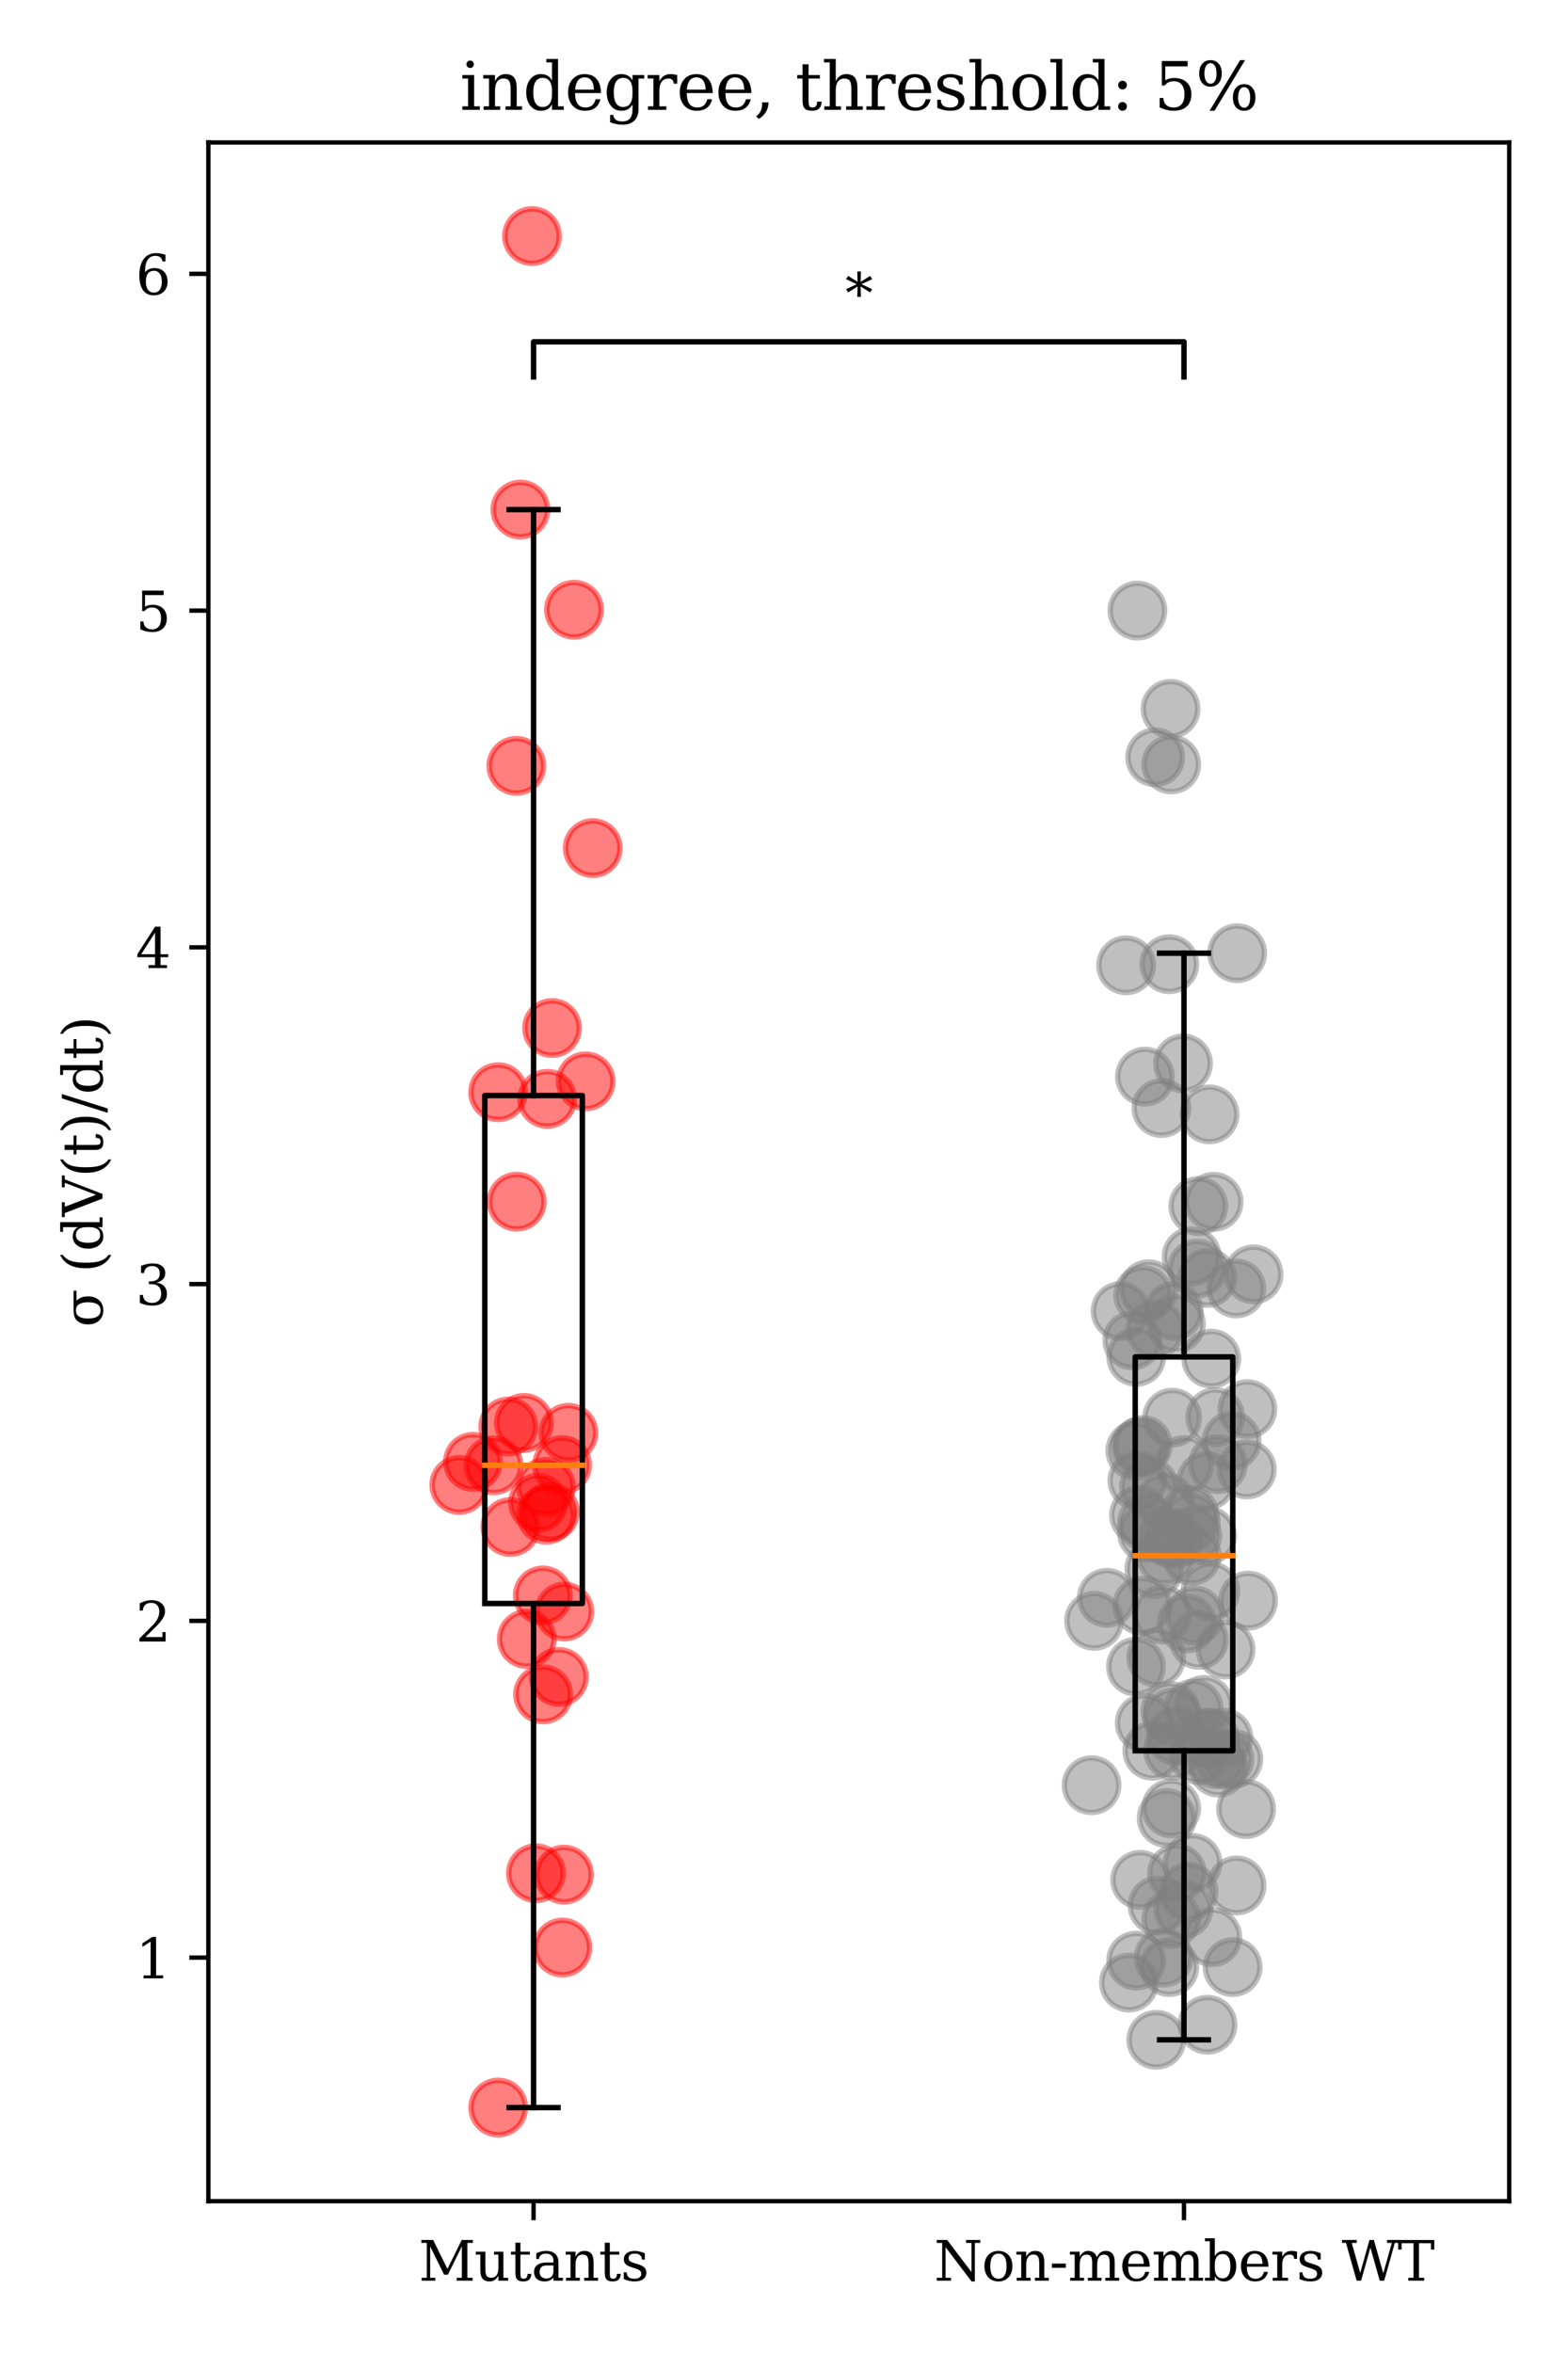 <?xml version="1.0" encoding="utf-8" standalone="no"?>
<!DOCTYPE svg PUBLIC "-//W3C//DTD SVG 1.1//EN"
  "http://www.w3.org/Graphics/SVG/1.1/DTD/svg11.dtd">
<svg xmlns:xlink="http://www.w3.org/1999/xlink" width="288pt" height="432pt" viewBox="0 0 288 432" xmlns="http://www.w3.org/2000/svg" version="1.1">
 <defs>
  <style type="text/css">*{stroke-linejoin: round; stroke-linecap: butt}</style>
 </defs>
 <g id="figure_1">
  <g id="patch_1">
   <path d="M 0 432 
L 288 432 
L 288 0 
L 0 0 
z
" style="fill: #ffffff"/>
  </g>
  <g id="axes_1">
   <g id="patch_2">
    <path d="M 38.27 404.12 
L 277.2 404.12 
L 277.2 26.16 
L 38.27 26.16 
z
" style="fill: #ffffff"/>
   </g>
   <g id="PathCollection_1">
    <defs>
     <path id="ma0c516df8f" d="M 0 5 
C 1.326 5 2.598 4.473 3.536 3.536 
C 4.473 2.598 5 1.326 5 0 
C 5 -1.326 4.473 -2.598 3.536 -3.536 
C 2.598 -4.473 1.326 -5 0 -5 
C -1.326 -5 -2.598 -4.473 -3.536 -3.536 
C -4.473 -2.598 -5 -1.326 -5 0 
C -5 1.326 -4.473 2.598 -3.536 3.536 
C -2.598 4.473 -1.326 5 0 5 
z
" style="stroke: #ff0000; stroke-opacity: 0.5"/>
    </defs>
    <g clip-path="url(#p5cea67bede)">
     <use xlink:href="#ma0c516df8f" x="100.324" y="278.082" style="fill: #ff0000; fill-opacity: 0.5; stroke: #ff0000; stroke-opacity: 0.5"/>
     <use xlink:href="#ma0c516df8f" x="86.87" y="268.396" style="fill: #ff0000; fill-opacity: 0.5; stroke: #ff0000; stroke-opacity: 0.5"/>
     <use xlink:href="#ma0c516df8f" x="100.515" y="201.751" style="fill: #ff0000; fill-opacity: 0.5; stroke: #ff0000; stroke-opacity: 0.5"/>
     <use xlink:href="#ma0c516df8f" x="98.832" y="275.902" style="fill: #ff0000; fill-opacity: 0.5; stroke: #ff0000; stroke-opacity: 0.5"/>
     <use xlink:href="#ma0c516df8f" x="107.576" y="198.537" style="fill: #ff0000; fill-opacity: 0.5; stroke: #ff0000; stroke-opacity: 0.5"/>
     <use xlink:href="#ma0c516df8f" x="100.264" y="272.981" style="fill: #ff0000; fill-opacity: 0.5; stroke: #ff0000; stroke-opacity: 0.5"/>
     <use xlink:href="#ma0c516df8f" x="105.431" y="111.945" style="fill: #ff0000; fill-opacity: 0.5; stroke: #ff0000; stroke-opacity: 0.5"/>
     <use xlink:href="#ma0c516df8f" x="84.36" y="272.623" style="fill: #ff0000; fill-opacity: 0.5; stroke: #ff0000; stroke-opacity: 0.5"/>
     <use xlink:href="#ma0c516df8f" x="94.845" y="140.605" style="fill: #ff0000; fill-opacity: 0.5; stroke: #ff0000; stroke-opacity: 0.5"/>
     <use xlink:href="#ma0c516df8f" x="103.246" y="268.985" style="fill: #ff0000; fill-opacity: 0.5; stroke: #ff0000; stroke-opacity: 0.5"/>
     <use xlink:href="#ma0c516df8f" x="101.396" y="188.74" style="fill: #ff0000; fill-opacity: 0.5; stroke: #ff0000; stroke-opacity: 0.5"/>
     <use xlink:href="#ma0c516df8f" x="93.761" y="280.354" style="fill: #ff0000; fill-opacity: 0.5; stroke: #ff0000; stroke-opacity: 0.5"/>
     <use xlink:href="#ma0c516df8f" x="104.409" y="263.058" style="fill: #ff0000; fill-opacity: 0.5; stroke: #ff0000; stroke-opacity: 0.5"/>
     <use xlink:href="#ma0c516df8f" x="98.435" y="343.913" style="fill: #ff0000; fill-opacity: 0.5; stroke: #ff0000; stroke-opacity: 0.5"/>
     <use xlink:href="#ma0c516df8f" x="90.65" y="269.029" style="fill: #ff0000; fill-opacity: 0.5; stroke: #ff0000; stroke-opacity: 0.5"/>
     <use xlink:href="#ma0c516df8f" x="91.511" y="386.94" style="fill: #ff0000; fill-opacity: 0.5; stroke: #ff0000; stroke-opacity: 0.5"/>
     <use xlink:href="#ma0c516df8f" x="96.755" y="300.906" style="fill: #ff0000; fill-opacity: 0.5; stroke: #ff0000; stroke-opacity: 0.5"/>
     <use xlink:href="#ma0c516df8f" x="99.7" y="292.915" style="fill: #ff0000; fill-opacity: 0.5; stroke: #ff0000; stroke-opacity: 0.5"/>
     <use xlink:href="#ma0c516df8f" x="103.295" y="357.563" style="fill: #ff0000; fill-opacity: 0.5; stroke: #ff0000; stroke-opacity: 0.5"/>
     <use xlink:href="#ma0c516df8f" x="108.878" y="155.709" style="fill: #ff0000; fill-opacity: 0.5; stroke: #ff0000; stroke-opacity: 0.5"/>
     <use xlink:href="#ma0c516df8f" x="103.646" y="295.877" style="fill: #ff0000; fill-opacity: 0.5; stroke: #ff0000; stroke-opacity: 0.5"/>
     <use xlink:href="#ma0c516df8f" x="103.584" y="344.173" style="fill: #ff0000; fill-opacity: 0.5; stroke: #ff0000; stroke-opacity: 0.5"/>
     <use xlink:href="#ma0c516df8f" x="91.49" y="200.526" style="fill: #ff0000; fill-opacity: 0.5; stroke: #ff0000; stroke-opacity: 0.5"/>
     <use xlink:href="#ma0c516df8f" x="101.003" y="277.598" style="fill: #ff0000; fill-opacity: 0.5; stroke: #ff0000; stroke-opacity: 0.5"/>
     <use xlink:href="#ma0c516df8f" x="102.651" y="307.887" style="fill: #ff0000; fill-opacity: 0.5; stroke: #ff0000; stroke-opacity: 0.5"/>
     <use xlink:href="#ma0c516df8f" x="97.719" y="43.34" style="fill: #ff0000; fill-opacity: 0.5; stroke: #ff0000; stroke-opacity: 0.5"/>
     <use xlink:href="#ma0c516df8f" x="99.761" y="311.083" style="fill: #ff0000; fill-opacity: 0.5; stroke: #ff0000; stroke-opacity: 0.5"/>
     <use xlink:href="#ma0c516df8f" x="94.918" y="220.63" style="fill: #ff0000; fill-opacity: 0.5; stroke: #ff0000; stroke-opacity: 0.5"/>
     <use xlink:href="#ma0c516df8f" x="95.589" y="93.557" style="fill: #ff0000; fill-opacity: 0.5; stroke: #ff0000; stroke-opacity: 0.5"/>
     <use xlink:href="#ma0c516df8f" x="96.233" y="261.238" style="fill: #ff0000; fill-opacity: 0.5; stroke: #ff0000; stroke-opacity: 0.5"/>
     <use xlink:href="#ma0c516df8f" x="93.362" y="261.907" style="fill: #ff0000; fill-opacity: 0.5; stroke: #ff0000; stroke-opacity: 0.5"/>
    </g>
   </g>
   <g id="PathCollection_2">
    <defs>
     <path id="mf55a7d3340" d="M 0 5 
C 1.326 5 2.598 4.473 3.536 3.536 
C 4.473 2.598 5 1.326 5 0 
C 5 -1.326 4.473 -2.598 3.536 -3.536 
C 2.598 -4.473 1.326 -5 0 -5 
C -1.326 -5 -2.598 -4.473 -3.536 -3.536 
C -4.473 -2.598 -5 -1.326 -5 0 
C -5 1.326 -4.473 2.598 -3.536 3.536 
C -2.598 4.473 -1.326 5 0 5 
z
" style="stroke: #808080; stroke-opacity: 0.5"/>
    </defs>
    <g clip-path="url(#p5cea67bede)">
     <use xlink:href="#mf55a7d3340" x="218.871" y="230.673" style="fill: #808080; fill-opacity: 0.5; stroke: #808080; stroke-opacity: 0.5"/>
     <use xlink:href="#mf55a7d3340" x="215.627" y="282.604" style="fill: #808080; fill-opacity: 0.5; stroke: #808080; stroke-opacity: 0.5"/>
     <use xlink:href="#mf55a7d3340" x="221.764" y="234.615" style="fill: #808080; fill-opacity: 0.5; stroke: #808080; stroke-opacity: 0.5"/>
     <use xlink:href="#mf55a7d3340" x="221.148" y="313.011" style="fill: #808080; fill-opacity: 0.5; stroke: #808080; stroke-opacity: 0.5"/>
     <use xlink:href="#mf55a7d3340" x="215.394" y="315.299" style="fill: #808080; fill-opacity: 0.5; stroke: #808080; stroke-opacity: 0.5"/>
     <use xlink:href="#mf55a7d3340" x="217.289" y="195.242" style="fill: #808080; fill-opacity: 0.5; stroke: #808080; stroke-opacity: 0.5"/>
     <use xlink:href="#mf55a7d3340" x="213.328" y="203.432" style="fill: #808080; fill-opacity: 0.5; stroke: #808080; stroke-opacity: 0.5"/>
     <use xlink:href="#mf55a7d3340" x="229.003" y="269.792" style="fill: #808080; fill-opacity: 0.5; stroke: #808080; stroke-opacity: 0.5"/>
     <use xlink:href="#mf55a7d3340" x="214.767" y="361.151" style="fill: #808080; fill-opacity: 0.5; stroke: #808080; stroke-opacity: 0.5"/>
     <use xlink:href="#mf55a7d3340" x="210.653" y="281.425" style="fill: #808080; fill-opacity: 0.5; stroke: #808080; stroke-opacity: 0.5"/>
     <use xlink:href="#mf55a7d3340" x="223.317" y="322.979" style="fill: #808080; fill-opacity: 0.5; stroke: #808080; stroke-opacity: 0.5"/>
     <use xlink:href="#mf55a7d3340" x="214.997" y="314.149" style="fill: #808080; fill-opacity: 0.5; stroke: #808080; stroke-opacity: 0.5"/>
     <use xlink:href="#mf55a7d3340" x="209.208" y="278.149" style="fill: #808080; fill-opacity: 0.5; stroke: #808080; stroke-opacity: 0.5"/>
     <use xlink:href="#mf55a7d3340" x="214.772" y="177.02" style="fill: #808080; fill-opacity: 0.5; stroke: #808080; stroke-opacity: 0.5"/>
     <use xlink:href="#mf55a7d3340" x="226.224" y="264.544" style="fill: #808080; fill-opacity: 0.5; stroke: #808080; stroke-opacity: 0.5"/>
     <use xlink:href="#mf55a7d3340" x="222.484" y="249.455" style="fill: #808080; fill-opacity: 0.5; stroke: #808080; stroke-opacity: 0.5"/>
     <use xlink:href="#mf55a7d3340" x="212.027" y="288.042" style="fill: #808080; fill-opacity: 0.5; stroke: #808080; stroke-opacity: 0.5"/>
     <use xlink:href="#mf55a7d3340" x="223.782" y="324.521" style="fill: #808080; fill-opacity: 0.5; stroke: #808080; stroke-opacity: 0.5"/>
     <use xlink:href="#mf55a7d3340" x="228.876" y="332.134" style="fill: #808080; fill-opacity: 0.5; stroke: #808080; stroke-opacity: 0.5"/>
     <use xlink:href="#mf55a7d3340" x="226.539" y="322.937" style="fill: #808080; fill-opacity: 0.5; stroke: #808080; stroke-opacity: 0.5"/>
     <use xlink:href="#mf55a7d3340" x="206.839" y="177.221" style="fill: #808080; fill-opacity: 0.5; stroke: #808080; stroke-opacity: 0.5"/>
     <use xlink:href="#mf55a7d3340" x="212.37" y="304.304" style="fill: #808080; fill-opacity: 0.5; stroke: #808080; stroke-opacity: 0.5"/>
     <use xlink:href="#mf55a7d3340" x="215.155" y="352.321" style="fill: #808080; fill-opacity: 0.5; stroke: #808080; stroke-opacity: 0.5"/>
     <use xlink:href="#mf55a7d3340" x="209.934" y="265.301" style="fill: #808080; fill-opacity: 0.5; stroke: #808080; stroke-opacity: 0.5"/>
     <use xlink:href="#mf55a7d3340" x="218.7" y="279.487" style="fill: #808080; fill-opacity: 0.5; stroke: #808080; stroke-opacity: 0.5"/>
     <use xlink:href="#mf55a7d3340" x="215.984" y="243.033" style="fill: #808080; fill-opacity: 0.5; stroke: #808080; stroke-opacity: 0.5"/>
     <use xlink:href="#mf55a7d3340" x="230.249" y="233.969" style="fill: #808080; fill-opacity: 0.5; stroke: #808080; stroke-opacity: 0.5"/>
     <use xlink:href="#mf55a7d3340" x="225.099" y="302.847" style="fill: #808080; fill-opacity: 0.5; stroke: #808080; stroke-opacity: 0.5"/>
     <use xlink:href="#mf55a7d3340" x="209.414" y="265.642" style="fill: #808080; fill-opacity: 0.5; stroke: #808080; stroke-opacity: 0.5"/>
     <use xlink:href="#mf55a7d3340" x="222.176" y="319.067" style="fill: #808080; fill-opacity: 0.5; stroke: #808080; stroke-opacity: 0.5"/>
     <use xlink:href="#mf55a7d3340" x="214.148" y="285.631" style="fill: #808080; fill-opacity: 0.5; stroke: #808080; stroke-opacity: 0.5"/>
     <use xlink:href="#mf55a7d3340" x="219.876" y="232.915" style="fill: #808080; fill-opacity: 0.5; stroke: #808080; stroke-opacity: 0.5"/>
     <use xlink:href="#mf55a7d3340" x="208.913" y="112.103" style="fill: #808080; fill-opacity: 0.5; stroke: #808080; stroke-opacity: 0.5"/>
     <use xlink:href="#mf55a7d3340" x="211.058" y="272.981" style="fill: #808080; fill-opacity: 0.5; stroke: #808080; stroke-opacity: 0.5"/>
     <use xlink:href="#mf55a7d3340" x="212.176" y="139.038" style="fill: #808080; fill-opacity: 0.5; stroke: #808080; stroke-opacity: 0.5"/>
     <use xlink:href="#mf55a7d3340" x="215.587" y="240.71" style="fill: #808080; fill-opacity: 0.5; stroke: #808080; stroke-opacity: 0.5"/>
     <use xlink:href="#mf55a7d3340" x="218.981" y="281.928" style="fill: #808080; fill-opacity: 0.5; stroke: #808080; stroke-opacity: 0.5"/>
     <use xlink:href="#mf55a7d3340" x="218.882" y="285.631" style="fill: #808080; fill-opacity: 0.5; stroke: #808080; stroke-opacity: 0.5"/>
     <use xlink:href="#mf55a7d3340" x="217.357" y="350.534" style="fill: #808080; fill-opacity: 0.5; stroke: #808080; stroke-opacity: 0.5"/>
     <use xlink:href="#mf55a7d3340" x="222.674" y="355.658" style="fill: #808080; fill-opacity: 0.5; stroke: #808080; stroke-opacity: 0.5"/>
     <use xlink:href="#mf55a7d3340" x="222.162" y="204.598" style="fill: #808080; fill-opacity: 0.5; stroke: #808080; stroke-opacity: 0.5"/>
     <use xlink:href="#mf55a7d3340" x="215.125" y="140.343" style="fill: #808080; fill-opacity: 0.5; stroke: #808080; stroke-opacity: 0.5"/>
     <use xlink:href="#mf55a7d3340" x="224.878" y="322.979" style="fill: #808080; fill-opacity: 0.5; stroke: #808080; stroke-opacity: 0.5"/>
     <use xlink:href="#mf55a7d3340" x="213.733" y="359.409" style="fill: #808080; fill-opacity: 0.5; stroke: #808080; stroke-opacity: 0.5"/>
     <use xlink:href="#mf55a7d3340" x="216.175" y="343.913" style="fill: #808080; fill-opacity: 0.5; stroke: #808080; stroke-opacity: 0.5"/>
     <use xlink:href="#mf55a7d3340" x="207.362" y="363.995" style="fill: #808080; fill-opacity: 0.5; stroke: #808080; stroke-opacity: 0.5"/>
     <use xlink:href="#mf55a7d3340" x="220.106" y="322.234" style="fill: #808080; fill-opacity: 0.5; stroke: #808080; stroke-opacity: 0.5"/>
     <use xlink:href="#mf55a7d3340" x="210.292" y="197.658" style="fill: #808080; fill-opacity: 0.5; stroke: #808080; stroke-opacity: 0.5"/>
     <use xlink:href="#mf55a7d3340" x="208.699" y="249.118" style="fill: #808080; fill-opacity: 0.5; stroke: #808080; stroke-opacity: 0.5"/>
     <use xlink:href="#mf55a7d3340" x="215.472" y="321.427" style="fill: #808080; fill-opacity: 0.5; stroke: #808080; stroke-opacity: 0.5"/>
     <use xlink:href="#mf55a7d3340" x="207.977" y="246.084" style="fill: #808080; fill-opacity: 0.5; stroke: #808080; stroke-opacity: 0.5"/>
     <use xlink:href="#mf55a7d3340" x="203.3" y="293.361" style="fill: #808080; fill-opacity: 0.5; stroke: #808080; stroke-opacity: 0.5"/>
     <use xlink:href="#mf55a7d3340" x="218.304" y="347.338" style="fill: #808080; fill-opacity: 0.5; stroke: #808080; stroke-opacity: 0.5"/>
     <use xlink:href="#mf55a7d3340" x="200.488" y="327.762" style="fill: #808080; fill-opacity: 0.5; stroke: #808080; stroke-opacity: 0.5"/>
     <use xlink:href="#mf55a7d3340" x="212.385" y="374.499" style="fill: #808080; fill-opacity: 0.5; stroke: #808080; stroke-opacity: 0.5"/>
     <use xlink:href="#mf55a7d3340" x="209.967" y="237.748" style="fill: #808080; fill-opacity: 0.5; stroke: #808080; stroke-opacity: 0.5"/>
     <use xlink:href="#mf55a7d3340" x="208.524" y="266.326" style="fill: #808080; fill-opacity: 0.5; stroke: #808080; stroke-opacity: 0.5"/>
     <use xlink:href="#mf55a7d3340" x="212.194" y="244.037" style="fill: #808080; fill-opacity: 0.5; stroke: #808080; stroke-opacity: 0.5"/>
     <use xlink:href="#mf55a7d3340" x="208.653" y="305.993" style="fill: #808080; fill-opacity: 0.5; stroke: #808080; stroke-opacity: 0.5"/>
     <use xlink:href="#mf55a7d3340" x="215.997" y="318.708" style="fill: #808080; fill-opacity: 0.5; stroke: #808080; stroke-opacity: 0.5"/>
     <use xlink:href="#mf55a7d3340" x="223.211" y="260.181" style="fill: #808080; fill-opacity: 0.5; stroke: #808080; stroke-opacity: 0.5"/>
     <use xlink:href="#mf55a7d3340" x="220.185" y="301.066" style="fill: #808080; fill-opacity: 0.5; stroke: #808080; stroke-opacity: 0.5"/>
     <use xlink:href="#mf55a7d3340" x="227.124" y="346.164" style="fill: #808080; fill-opacity: 0.5; stroke: #808080; stroke-opacity: 0.5"/>
     <use xlink:href="#mf55a7d3340" x="219.457" y="296.595" style="fill: #808080; fill-opacity: 0.5; stroke: #808080; stroke-opacity: 0.5"/>
     <use xlink:href="#mf55a7d3340" x="212.602" y="349.844" style="fill: #808080; fill-opacity: 0.5; stroke: #808080; stroke-opacity: 0.5"/>
     <use xlink:href="#mf55a7d3340" x="214.296" y="333.799" style="fill: #808080; fill-opacity: 0.5; stroke: #808080; stroke-opacity: 0.5"/>
     <use xlink:href="#mf55a7d3340" x="221.786" y="371.734" style="fill: #808080; fill-opacity: 0.5; stroke: #808080; stroke-opacity: 0.5"/>
     <use xlink:href="#mf55a7d3340" x="224.711" y="319.067" style="fill: #808080; fill-opacity: 0.5; stroke: #808080; stroke-opacity: 0.5"/>
     <use xlink:href="#mf55a7d3340" x="208.683" y="359.963" style="fill: #808080; fill-opacity: 0.5; stroke: #808080; stroke-opacity: 0.5"/>
     <use xlink:href="#mf55a7d3340" x="213.463" y="296.399" style="fill: #808080; fill-opacity: 0.5; stroke: #808080; stroke-opacity: 0.5"/>
     <use xlink:href="#mf55a7d3340" x="220.1" y="221.425" style="fill: #808080; fill-opacity: 0.5; stroke: #808080; stroke-opacity: 0.5"/>
     <use xlink:href="#mf55a7d3340" x="227.232" y="175.005" style="fill: #808080; fill-opacity: 0.5; stroke: #808080; stroke-opacity: 0.5"/>
     <use xlink:href="#mf55a7d3340" x="213.972" y="275.741" style="fill: #808080; fill-opacity: 0.5; stroke: #808080; stroke-opacity: 0.5"/>
     <use xlink:href="#mf55a7d3340" x="219.039" y="342.034" style="fill: #808080; fill-opacity: 0.5; stroke: #808080; stroke-opacity: 0.5"/>
     <use xlink:href="#mf55a7d3340" x="210.257" y="316.334" style="fill: #808080; fill-opacity: 0.5; stroke: #808080; stroke-opacity: 0.5"/>
     <use xlink:href="#mf55a7d3340" x="222.33" y="292.121" style="fill: #808080; fill-opacity: 0.5; stroke: #808080; stroke-opacity: 0.5"/>
     <use xlink:href="#mf55a7d3340" x="226.402" y="361.151" style="fill: #808080; fill-opacity: 0.5; stroke: #808080; stroke-opacity: 0.5"/>
     <use xlink:href="#mf55a7d3340" x="208.909" y="271.813" style="fill: #808080; fill-opacity: 0.5; stroke: #808080; stroke-opacity: 0.5"/>
     <use xlink:href="#mf55a7d3340" x="210.68" y="279.573" style="fill: #808080; fill-opacity: 0.5; stroke: #808080; stroke-opacity: 0.5"/>
     <use xlink:href="#mf55a7d3340" x="218.454" y="278.11" style="fill: #808080; fill-opacity: 0.5; stroke: #808080; stroke-opacity: 0.5"/>
     <use xlink:href="#mf55a7d3340" x="215.298" y="260.275" style="fill: #808080; fill-opacity: 0.5; stroke: #808080; stroke-opacity: 0.5"/>
     <use xlink:href="#mf55a7d3340" x="215.006" y="130.147" style="fill: #808080; fill-opacity: 0.5; stroke: #808080; stroke-opacity: 0.5"/>
     <use xlink:href="#mf55a7d3340" x="214.456" y="282.152" style="fill: #808080; fill-opacity: 0.5; stroke: #808080; stroke-opacity: 0.5"/>
     <use xlink:href="#mf55a7d3340" x="219.241" y="313.692" style="fill: #808080; fill-opacity: 0.5; stroke: #808080; stroke-opacity: 0.5"/>
     <use xlink:href="#mf55a7d3340" x="205.822" y="240.71" style="fill: #808080; fill-opacity: 0.5; stroke: #808080; stroke-opacity: 0.5"/>
     <use xlink:href="#mf55a7d3340" x="229.104" y="258.71" style="fill: #808080; fill-opacity: 0.5; stroke: #808080; stroke-opacity: 0.5"/>
     <use xlink:href="#mf55a7d3340" x="222.919" y="220.65" style="fill: #808080; fill-opacity: 0.5; stroke: #808080; stroke-opacity: 0.5"/>
     <use xlink:href="#mf55a7d3340" x="221.86" y="319.132" style="fill: #808080; fill-opacity: 0.5; stroke: #808080; stroke-opacity: 0.5"/>
     <use xlink:href="#mf55a7d3340" x="211.652" y="321.427" style="fill: #808080; fill-opacity: 0.5; stroke: #808080; stroke-opacity: 0.5"/>
     <use xlink:href="#mf55a7d3340" x="221.569" y="271.91" style="fill: #808080; fill-opacity: 0.5; stroke: #808080; stroke-opacity: 0.5"/>
     <use xlink:href="#mf55a7d3340" x="217.48" y="268.985" style="fill: #808080; fill-opacity: 0.5; stroke: #808080; stroke-opacity: 0.5"/>
     <use xlink:href="#mf55a7d3340" x="221.713" y="281.928" style="fill: #808080; fill-opacity: 0.5; stroke: #808080; stroke-opacity: 0.5"/>
     <use xlink:href="#mf55a7d3340" x="209.422" y="345.132" style="fill: #808080; fill-opacity: 0.5; stroke: #808080; stroke-opacity: 0.5"/>
     <use xlink:href="#mf55a7d3340" x="217.983" y="298.052" style="fill: #808080; fill-opacity: 0.5; stroke: #808080; stroke-opacity: 0.5"/>
     <use xlink:href="#mf55a7d3340" x="229.237" y="293.873" style="fill: #808080; fill-opacity: 0.5; stroke: #808080; stroke-opacity: 0.5"/>
     <use xlink:href="#mf55a7d3340" x="215.126" y="331.996" style="fill: #808080; fill-opacity: 0.5; stroke: #808080; stroke-opacity: 0.5"/>
     <use xlink:href="#mf55a7d3340" x="227.073" y="236.55" style="fill: #808080; fill-opacity: 0.5; stroke: #808080; stroke-opacity: 0.5"/>
     <use xlink:href="#mf55a7d3340" x="210.966" y="236.695" style="fill: #808080; fill-opacity: 0.5; stroke: #808080; stroke-opacity: 0.5"/>
     <use xlink:href="#mf55a7d3340" x="223.692" y="268.824" style="fill: #808080; fill-opacity: 0.5; stroke: #808080; stroke-opacity: 0.5"/>
     <use xlink:href="#mf55a7d3340" x="209.807" y="294.803" style="fill: #808080; fill-opacity: 0.5; stroke: #808080; stroke-opacity: 0.5"/>
     <use xlink:href="#mf55a7d3340" x="200.96" y="297.582" style="fill: #808080; fill-opacity: 0.5; stroke: #808080; stroke-opacity: 0.5"/>
    </g>
   </g>
   <g id="matplotlib.axis_1">
    <g id="xtick_1">
     <g id="line2d_1">
      <defs>
       <path id="mee0686eb4e" d="M 0 0 
L 0 3.5 
" style="stroke: #000000; stroke-width: 0.8"/>
      </defs>
      <g>
       <use xlink:href="#mee0686eb4e" x="98.002" y="404.12" style="stroke: #000000; stroke-width: 0.8"/>
      </g>
     </g>
     <g id="text_1">
      <!-- Mutants -->
      <g transform="translate(76.877 418.718) scale(0.1 -0.1)">
       <defs>
        <path id="DejaVuSerif-4d" d="M 353 0 
L 353 331 
L 947 331 
L 947 4331 
L 319 4331 
L 319 4666 
L 1678 4666 
L 3316 1344 
L 4953 4666 
L 6228 4666 
L 6228 4331 
L 5606 4331 
L 5606 331 
L 6203 331 
L 6203 0 
L 4378 0 
L 4378 331 
L 4972 331 
L 4972 3938 
L 3372 684 
L 2931 684 
L 1331 3938 
L 1331 331 
L 1925 331 
L 1925 0 
L 353 0 
z
" transform="scale(0.016)"/>
        <path id="DejaVuSerif-75" d="M 2266 3322 
L 3341 3322 
L 3341 331 
L 3884 331 
L 3884 0 
L 2766 0 
L 2766 588 
Q 2606 256 2353 82 
Q 2100 -91 1766 -91 
Q 1213 -91 952 223 
Q 691 538 691 1209 
L 691 2988 
L 172 2988 
L 172 3322 
L 1269 3322 
L 1269 1388 
Q 1269 781 1417 556 
Q 1566 331 1947 331 
Q 2347 331 2556 625 
Q 2766 919 2766 1478 
L 2766 2988 
L 2266 2988 
L 2266 3322 
z
" transform="scale(0.016)"/>
        <path id="DejaVuSerif-74" d="M 691 2988 
L 184 2988 
L 184 3322 
L 691 3322 
L 691 4353 
L 1269 4353 
L 1269 3322 
L 2350 3322 
L 2350 2988 
L 1269 2988 
L 1269 878 
Q 1269 456 1350 337 
Q 1431 219 1650 219 
Q 1875 219 1978 351 
Q 2081 484 2088 781 
L 2522 781 
Q 2497 328 2275 118 
Q 2053 -91 1600 -91 
Q 1103 -91 897 129 
Q 691 350 691 878 
L 691 2988 
z
" transform="scale(0.016)"/>
        <path id="DejaVuSerif-61" d="M 2547 1044 
L 2547 1747 
L 1806 1747 
Q 1378 1747 1168 1562 
Q 959 1378 959 997 
Q 959 650 1171 447 
Q 1384 244 1747 244 
Q 2106 244 2326 466 
Q 2547 688 2547 1044 
z
M 3122 2075 
L 3122 331 
L 3634 331 
L 3634 0 
L 2547 0 
L 2547 359 
Q 2356 128 2106 18 
Q 1856 -91 1522 -91 
Q 969 -91 644 203 
Q 319 497 319 997 
Q 319 1513 691 1797 
Q 1063 2081 1741 2081 
L 2547 2081 
L 2547 2309 
Q 2547 2688 2317 2895 
Q 2088 3103 1672 3103 
Q 1328 3103 1125 2947 
Q 922 2791 872 2484 
L 575 2484 
L 575 3156 
Q 875 3284 1158 3348 
Q 1441 3413 1709 3413 
Q 2400 3413 2761 3070 
Q 3122 2728 3122 2075 
z
" transform="scale(0.016)"/>
        <path id="DejaVuSerif-6e" d="M 263 0 
L 263 331 
L 781 331 
L 781 2988 
L 231 2988 
L 231 3322 
L 1356 3322 
L 1356 2731 
Q 1516 3069 1770 3241 
Q 2025 3413 2363 3413 
Q 2913 3413 3172 3097 
Q 3431 2781 3431 2113 
L 3431 331 
L 3944 331 
L 3944 0 
L 2356 0 
L 2356 331 
L 2853 331 
L 2853 1931 
Q 2853 2541 2703 2767 
Q 2553 2994 2175 2994 
Q 1775 2994 1565 2701 
Q 1356 2409 1356 1850 
L 1356 331 
L 1856 331 
L 1856 0 
L 263 0 
z
" transform="scale(0.016)"/>
        <path id="DejaVuSerif-73" d="M 359 184 
L 359 959 
L 691 959 
Q 703 588 923 403 
Q 1144 219 1575 219 
Q 1963 219 2166 364 
Q 2369 509 2369 788 
Q 2369 1006 2220 1140 
Q 2072 1275 1594 1428 
L 1178 1569 
Q 750 1706 558 1912 
Q 366 2119 366 2438 
Q 366 2894 700 3153 
Q 1034 3413 1625 3413 
Q 1888 3413 2178 3344 
Q 2469 3275 2778 3144 
L 2778 2419 
L 2447 2419 
Q 2434 2741 2221 2922 
Q 2009 3103 1644 3103 
Q 1281 3103 1095 2975 
Q 909 2847 909 2591 
Q 909 2381 1050 2254 
Q 1191 2128 1613 1997 
L 2069 1856 
Q 2541 1709 2748 1489 
Q 2956 1269 2956 922 
Q 2956 450 2595 179 
Q 2234 -91 1600 -91 
Q 1278 -91 972 -22 
Q 666 47 359 184 
z
" transform="scale(0.016)"/>
       </defs>
       <use xlink:href="#DejaVuSerif-4d"/>
       <use xlink:href="#DejaVuSerif-75" x="102.393"/>
       <use xlink:href="#DejaVuSerif-74" x="166.797"/>
       <use xlink:href="#DejaVuSerif-61" x="206.982"/>
       <use xlink:href="#DejaVuSerif-6e" x="266.602"/>
       <use xlink:href="#DejaVuSerif-74" x="331.006"/>
       <use xlink:href="#DejaVuSerif-73" x="371.191"/>
      </g>
     </g>
    </g>
    <g id="xtick_2">
     <g id="line2d_2">
      <g>
       <use xlink:href="#mee0686eb4e" x="217.468" y="404.12" style="stroke: #000000; stroke-width: 0.8"/>
      </g>
     </g>
     <g id="text_2">
      <!-- Non-members WT -->
      <g transform="translate(171.551 418.718) scale(0.1 -0.1)">
       <defs>
        <path id="DejaVuSerif-4e" d="M 313 0 
L 313 331 
L 941 331 
L 941 4331 
L 313 4331 
L 313 4666 
L 1509 4666 
L 4306 984 
L 4306 4331 
L 3681 4331 
L 3681 4666 
L 5319 4666 
L 5319 4331 
L 4691 4331 
L 4691 -91 
L 4313 -91 
L 1325 3841 
L 1325 331 
L 1953 331 
L 1953 0 
L 313 0 
z
" transform="scale(0.016)"/>
        <path id="DejaVuSerif-6f" d="M 1925 219 
Q 2388 219 2623 584 
Q 2859 950 2859 1663 
Q 2859 2375 2623 2739 
Q 2388 3103 1925 3103 
Q 1463 3103 1227 2739 
Q 991 2375 991 1663 
Q 991 950 1228 584 
Q 1466 219 1925 219 
z
M 1925 -91 
Q 1200 -91 759 389 
Q 319 869 319 1663 
Q 319 2456 758 2934 
Q 1197 3413 1925 3413 
Q 2653 3413 3092 2934 
Q 3531 2456 3531 1663 
Q 3531 869 3092 389 
Q 2653 -91 1925 -91 
z
" transform="scale(0.016)"/>
        <path id="DejaVuSerif-2d" d="M 281 1959 
L 1881 1959 
L 1881 1472 
L 281 1472 
L 281 1959 
z
" transform="scale(0.016)"/>
        <path id="DejaVuSerif-6d" d="M 3316 2675 
Q 3481 3041 3739 3227 
Q 3997 3413 4341 3413 
Q 4863 3413 5119 3089 
Q 5375 2766 5375 2113 
L 5375 331 
L 5894 331 
L 5894 0 
L 4300 0 
L 4300 331 
L 4800 331 
L 4800 2047 
Q 4800 2556 4650 2772 
Q 4500 2988 4153 2988 
Q 3769 2988 3567 2697 
Q 3366 2406 3366 1850 
L 3366 331 
L 3866 331 
L 3866 0 
L 2291 0 
L 2291 331 
L 2791 331 
L 2791 2069 
Q 2791 2566 2641 2777 
Q 2491 2988 2144 2988 
Q 1759 2988 1557 2697 
Q 1356 2406 1356 1850 
L 1356 331 
L 1856 331 
L 1856 0 
L 263 0 
L 263 331 
L 781 331 
L 781 2994 
L 231 2994 
L 231 3322 
L 1356 3322 
L 1356 2731 
Q 1516 3063 1762 3238 
Q 2009 3413 2322 3413 
Q 2709 3413 2968 3220 
Q 3228 3028 3316 2675 
z
" transform="scale(0.016)"/>
        <path id="DejaVuSerif-65" d="M 3469 1600 
L 991 1600 
L 991 1575 
Q 991 903 1244 561 
Q 1497 219 1991 219 
Q 2369 219 2611 417 
Q 2853 616 2950 1006 
L 3413 1006 
Q 3275 459 2904 184 
Q 2534 -91 1931 -91 
Q 1203 -91 761 389 
Q 319 869 319 1663 
Q 319 2450 753 2931 
Q 1188 3413 1894 3413 
Q 2647 3413 3050 2948 
Q 3453 2484 3469 1600 
z
M 2791 1931 
Q 2772 2513 2545 2808 
Q 2319 3103 1894 3103 
Q 1497 3103 1269 2806 
Q 1041 2509 991 1931 
L 2791 1931 
z
" transform="scale(0.016)"/>
        <path id="DejaVuSerif-62" d="M 738 331 
L 738 4531 
L 184 4531 
L 184 4863 
L 1313 4863 
L 1313 2803 
Q 1481 3116 1742 3264 
Q 2003 3413 2388 3413 
Q 3000 3413 3387 2928 
Q 3775 2444 3775 1663 
Q 3775 881 3387 395 
Q 3000 -91 2388 -91 
Q 2003 -91 1742 57 
Q 1481 206 1313 519 
L 1313 0 
L 184 0 
L 184 331 
L 738 331 
z
M 1313 1497 
Q 1313 897 1542 583 
Q 1772 269 2209 269 
Q 2650 269 2876 622 
Q 3103 975 3103 1663 
Q 3103 2353 2876 2703 
Q 2650 3053 2209 3053 
Q 1772 3053 1542 2737 
Q 1313 2422 1313 1825 
L 1313 1497 
z
" transform="scale(0.016)"/>
        <path id="DejaVuSerif-72" d="M 3059 3328 
L 3059 2497 
L 2728 2497 
Q 2713 2744 2591 2866 
Q 2469 2988 2234 2988 
Q 1809 2988 1582 2694 
Q 1356 2400 1356 1850 
L 1356 331 
L 2022 331 
L 2022 0 
L 263 0 
L 263 331 
L 781 331 
L 781 2994 
L 231 2994 
L 231 3322 
L 1356 3322 
L 1356 2731 
Q 1525 3078 1790 3245 
Q 2056 3413 2438 3413 
Q 2578 3413 2733 3391 
Q 2888 3369 3059 3328 
z
" transform="scale(0.016)"/>
        <path id="DejaVuSerif-20" transform="scale(0.016)"/>
        <path id="DejaVuSerif-57" d="M 4878 0 
L 4366 0 
L 3297 3794 
L 2228 0 
L 1716 0 
L 494 4331 
L 31 4331 
L 31 4666 
L 1734 4666 
L 1734 4331 
L 1153 4331 
L 2125 884 
L 3188 4666 
L 3694 4666 
L 4775 844 
L 5753 4331 
L 5216 4331 
L 5216 4666 
L 6559 4666 
L 6559 4331 
L 6100 4331 
L 4878 0 
z
" transform="scale(0.016)"/>
        <path id="DejaVuSerif-54" d="M 1222 0 
L 1222 331 
L 1819 331 
L 1819 4294 
L 447 4294 
L 447 3566 
L 63 3566 
L 63 4666 
L 4206 4666 
L 4206 3566 
L 3822 3566 
L 3822 4294 
L 2450 4294 
L 2450 331 
L 3047 331 
L 3047 0 
L 1222 0 
z
" transform="scale(0.016)"/>
       </defs>
       <use xlink:href="#DejaVuSerif-4e"/>
       <use xlink:href="#DejaVuSerif-6f" x="87.5"/>
       <use xlink:href="#DejaVuSerif-6e" x="147.705"/>
       <use xlink:href="#DejaVuSerif-2d" x="212.109"/>
       <use xlink:href="#DejaVuSerif-6d" x="245.898"/>
       <use xlink:href="#DejaVuSerif-65" x="340.723"/>
       <use xlink:href="#DejaVuSerif-6d" x="399.902"/>
       <use xlink:href="#DejaVuSerif-62" x="494.727"/>
       <use xlink:href="#DejaVuSerif-65" x="558.74"/>
       <use xlink:href="#DejaVuSerif-72" x="617.92"/>
       <use xlink:href="#DejaVuSerif-73" x="665.723"/>
       <use xlink:href="#DejaVuSerif-20" x="717.041"/>
       <use xlink:href="#DejaVuSerif-57" x="748.828"/>
       <use xlink:href="#DejaVuSerif-54" x="851.611"/>
      </g>
     </g>
    </g>
   </g>
   <g id="matplotlib.axis_2">
    <g id="ytick_1">
     <g id="line2d_3">
      <defs>
       <path id="m435980c6ac" d="M 0 0 
L -3.5 0 
" style="stroke: #000000; stroke-width: 0.8"/>
      </defs>
      <g>
       <use xlink:href="#m435980c6ac" x="38.27" y="359.409" style="stroke: #000000; stroke-width: 0.8"/>
      </g>
     </g>
     <g id="text_3">
      <!-- 1 -->
      <g transform="translate(24.907 363.208) scale(0.1 -0.1)">
       <defs>
        <path id="DejaVuSerif-31" d="M 909 0 
L 909 331 
L 1722 331 
L 1722 4213 
L 781 3603 
L 781 4013 
L 1919 4750 
L 2350 4750 
L 2350 331 
L 3163 331 
L 3163 0 
L 909 0 
z
" transform="scale(0.016)"/>
       </defs>
       <use xlink:href="#DejaVuSerif-31"/>
      </g>
     </g>
    </g>
    <g id="ytick_2">
     <g id="line2d_4">
      <g>
       <use xlink:href="#m435980c6ac" x="38.27" y="297.582" style="stroke: #000000; stroke-width: 0.8"/>
      </g>
     </g>
     <g id="text_4">
      <!-- 2 -->
      <g transform="translate(24.907 301.382) scale(0.1 -0.1)">
       <defs>
        <path id="DejaVuSerif-32" d="M 819 3553 
L 469 3553 
L 469 4384 
Q 803 4563 1142 4656 
Q 1481 4750 1806 4750 
Q 2534 4750 2956 4397 
Q 3378 4044 3378 3438 
Q 3378 2753 2422 1800 
Q 2347 1728 2309 1691 
L 1131 513 
L 3078 513 
L 3078 1088 
L 3444 1088 
L 3444 0 
L 434 0 
L 434 341 
L 1850 1753 
Q 2319 2222 2519 2614 
Q 2719 3006 2719 3438 
Q 2719 3909 2473 4175 
Q 2228 4441 1797 4441 
Q 1350 4441 1106 4219 
Q 863 3997 819 3553 
z
" transform="scale(0.016)"/>
       </defs>
       <use xlink:href="#DejaVuSerif-32"/>
      </g>
     </g>
    </g>
    <g id="ytick_3">
     <g id="line2d_5">
      <g>
       <use xlink:href="#m435980c6ac" x="38.27" y="235.756" style="stroke: #000000; stroke-width: 0.8"/>
      </g>
     </g>
     <g id="text_5">
      <!-- 3 -->
      <g transform="translate(24.907 239.555) scale(0.1 -0.1)">
       <defs>
        <path id="DejaVuSerif-33" d="M 622 4469 
Q 988 4606 1323 4678 
Q 1659 4750 1953 4750 
Q 2638 4750 3022 4454 
Q 3406 4159 3406 3634 
Q 3406 3213 3140 2930 
Q 2875 2647 2388 2547 
Q 2963 2466 3280 2130 
Q 3597 1794 3597 1259 
Q 3597 606 3158 257 
Q 2719 -91 1894 -91 
Q 1528 -91 1179 -12 
Q 831 66 488 225 
L 488 1131 
L 838 1131 
Q 869 681 1141 450 
Q 1413 219 1906 219 
Q 2384 219 2661 495 
Q 2938 772 2938 1253 
Q 2938 1803 2653 2086 
Q 2369 2369 1819 2369 
L 1522 2369 
L 1522 2688 
L 1678 2688 
Q 2225 2688 2498 2914 
Q 2772 3141 2772 3597 
Q 2772 4006 2547 4223 
Q 2322 4441 1900 4441 
Q 1478 4441 1245 4241 
Q 1013 4041 972 3647 
L 622 3647 
L 622 4469 
z
" transform="scale(0.016)"/>
       </defs>
       <use xlink:href="#DejaVuSerif-33"/>
      </g>
     </g>
    </g>
    <g id="ytick_4">
     <g id="line2d_6">
      <g>
       <use xlink:href="#m435980c6ac" x="38.27" y="173.93" style="stroke: #000000; stroke-width: 0.8"/>
      </g>
     </g>
     <g id="text_6">
      <!-- 4 -->
      <g transform="translate(24.907 177.729) scale(0.1 -0.1)">
       <defs>
        <path id="DejaVuSerif-34" d="M 2234 1581 
L 2234 4063 
L 641 1581 
L 2234 1581 
z
M 3609 0 
L 1484 0 
L 1484 331 
L 2234 331 
L 2234 1247 
L 197 1247 
L 197 1588 
L 2241 4750 
L 2859 4750 
L 2859 1581 
L 3750 1581 
L 3750 1247 
L 2859 1247 
L 2859 331 
L 3609 331 
L 3609 0 
z
" transform="scale(0.016)"/>
       </defs>
       <use xlink:href="#DejaVuSerif-34"/>
      </g>
     </g>
    </g>
    <g id="ytick_5">
     <g id="line2d_7">
      <g>
       <use xlink:href="#m435980c6ac" x="38.27" y="112.103" style="stroke: #000000; stroke-width: 0.8"/>
      </g>
     </g>
     <g id="text_7">
      <!-- 5 -->
      <g transform="translate(24.907 115.902) scale(0.1 -0.1)">
       <defs>
        <path id="DejaVuSerif-35" d="M 3219 4666 
L 3219 4153 
L 1081 4153 
L 1081 2816 
Q 1244 2928 1461 2984 
Q 1678 3041 1947 3041 
Q 2703 3041 3140 2622 
Q 3578 2203 3578 1478 
Q 3578 738 3136 323 
Q 2694 -91 1894 -91 
Q 1572 -91 1234 -12 
Q 897 66 544 225 
L 544 1131 
L 897 1131 
Q 925 688 1179 453 
Q 1434 219 1894 219 
Q 2388 219 2653 544 
Q 2919 869 2919 1478 
Q 2919 2084 2655 2407 
Q 2391 2731 1894 2731 
Q 1613 2731 1398 2631 
Q 1184 2531 1019 2322 
L 750 2322 
L 750 4666 
L 3219 4666 
z
" transform="scale(0.016)"/>
       </defs>
       <use xlink:href="#DejaVuSerif-35"/>
      </g>
     </g>
    </g>
    <g id="ytick_6">
     <g id="line2d_8">
      <g>
       <use xlink:href="#m435980c6ac" x="38.27" y="50.277" style="stroke: #000000; stroke-width: 0.8"/>
      </g>
     </g>
     <g id="text_8">
      <!-- 6 -->
      <g transform="translate(24.907 54.076) scale(0.1 -0.1)">
       <defs>
        <path id="DejaVuSerif-36" d="M 2094 219 
Q 2534 219 2771 542 
Q 3009 866 3009 1472 
Q 3009 2078 2771 2401 
Q 2534 2725 2094 2725 
Q 1647 2725 1412 2412 
Q 1178 2100 1178 1509 
Q 1178 888 1415 553 
Q 1653 219 2094 219 
z
M 1075 2569 
Q 1288 2803 1556 2918 
Q 1825 3034 2163 3034 
Q 2859 3034 3264 2615 
Q 3669 2197 3669 1472 
Q 3669 763 3233 336 
Q 2797 -91 2069 -91 
Q 1278 -91 853 498 
Q 428 1088 428 2181 
Q 428 3406 931 4078 
Q 1434 4750 2350 4750 
Q 2597 4750 2869 4703 
Q 3141 4656 3425 4563 
L 3425 3794 
L 3072 3794 
Q 3034 4109 2831 4275 
Q 2628 4441 2284 4441 
Q 1678 4441 1381 3981 
Q 1084 3522 1075 2569 
z
" transform="scale(0.016)"/>
       </defs>
       <use xlink:href="#DejaVuSerif-36"/>
      </g>
     </g>
    </g>
    <g id="text_9">
     <!-- σ (dV(t)/dt) -->
     <g transform="translate(18.828 243.661) rotate(-90) scale(0.1 -0.1)">
      <defs>
       <path id="DejaVuSerif-3c3" d="M 1925 219 
Q 2388 219 2623 584 
Q 2859 950 2859 1663 
Q 2859 2309 2625 2706 
Q 2416 3044 1925 3047 
Q 1447 3047 1225 2706 
Q 991 2341 991 1663 
Q 991 950 1228 584 
Q 1466 219 1925 219 
z
M 1931 3322 
Q 3206 3322 4181 3322 
L 4181 2988 
L 3038 2988 
Q 3531 2509 3531 1663 
Q 3531 869 3092 389 
Q 2653 -91 1925 -91 
Q 1200 -91 759 389 
Q 319 869 319 1662 
Q 319 2456 756 2934 
Q 1113 3322 1931 3322 
z
" transform="scale(0.016)"/>
       <path id="DejaVuSerif-28" d="M 2041 -997 
Q 1281 -656 893 83 
Q 506 822 506 1931 
Q 506 3044 893 3783 
Q 1281 4522 2041 4863 
L 2041 4556 
Q 1559 4225 1350 3623 
Q 1141 3022 1141 1931 
Q 1141 844 1350 242 
Q 1559 -359 2041 -691 
L 2041 -997 
z
" transform="scale(0.016)"/>
       <path id="DejaVuSerif-64" d="M 3359 331 
L 3909 331 
L 3909 0 
L 2784 0 
L 2784 519 
Q 2616 206 2355 57 
Q 2094 -91 1709 -91 
Q 1097 -91 708 395 
Q 319 881 319 1663 
Q 319 2444 706 2928 
Q 1094 3413 1709 3413 
Q 2094 3413 2355 3264 
Q 2616 3116 2784 2803 
L 2784 4531 
L 2241 4531 
L 2241 4863 
L 3359 4863 
L 3359 331 
z
M 2784 1497 
L 2784 1825 
Q 2784 2422 2554 2737 
Q 2325 3053 1888 3053 
Q 1444 3053 1217 2703 
Q 991 2353 991 1663 
Q 991 975 1217 622 
Q 1444 269 1888 269 
Q 2325 269 2554 583 
Q 2784 897 2784 1497 
z
" transform="scale(0.016)"/>
       <path id="DejaVuSerif-56" d="M 1119 4331 
L 2497 750 
L 3872 4331 
L 3347 4331 
L 3347 4666 
L 4716 4666 
L 4716 4331 
L 4263 4331 
L 2597 0 
L 2059 0 
L 403 4331 
L -63 4331 
L -63 4666 
L 1638 4666 
L 1638 4331 
L 1119 4331 
z
" transform="scale(0.016)"/>
       <path id="DejaVuSerif-29" d="M 453 -997 
L 453 -691 
Q 934 -359 1145 242 
Q 1356 844 1356 1931 
Q 1356 3022 1145 3623 
Q 934 4225 453 4556 
L 453 4863 
Q 1216 4522 1603 3783 
Q 1991 3044 1991 1931 
Q 1991 822 1603 83 
Q 1216 -656 453 -997 
z
" transform="scale(0.016)"/>
       <path id="DejaVuSerif-2f" d="M 1656 4666 
L 2156 4666 
L 500 -594 
L 0 -594 
L 1656 4666 
z
" transform="scale(0.016)"/>
      </defs>
      <use xlink:href="#DejaVuSerif-3c3"/>
      <use xlink:href="#DejaVuSerif-20" x="68.262"/>
      <use xlink:href="#DejaVuSerif-28" x="100.049"/>
      <use xlink:href="#DejaVuSerif-64" x="139.062"/>
      <use xlink:href="#DejaVuSerif-56" x="203.076"/>
      <use xlink:href="#DejaVuSerif-28" x="275.293"/>
      <use xlink:href="#DejaVuSerif-74" x="314.307"/>
      <use xlink:href="#DejaVuSerif-29" x="354.492"/>
      <use xlink:href="#DejaVuSerif-2f" x="393.506"/>
      <use xlink:href="#DejaVuSerif-64" x="427.197"/>
      <use xlink:href="#DejaVuSerif-74" x="491.211"/>
      <use xlink:href="#DejaVuSerif-29" x="531.396"/>
     </g>
    </g>
   </g>
   <g id="line2d_9">
    <path d="M 89.043 294.396 
L 106.962 294.396 
L 106.962 201.139 
L 89.043 201.139 
L 89.043 294.396 
" clip-path="url(#p5cea67bede)" style="fill: none; stroke: #000000; stroke-linecap: square"/>
   </g>
   <g id="line2d_10">
    <path d="M 98.002 294.396 
L 98.002 386.94 
" clip-path="url(#p5cea67bede)" style="fill: none; stroke: #000000; stroke-linecap: square"/>
   </g>
   <g id="line2d_11">
    <path d="M 98.002 201.139 
L 98.002 93.557 
" clip-path="url(#p5cea67bede)" style="fill: none; stroke: #000000; stroke-linecap: square"/>
   </g>
   <g id="line2d_12">
    <path d="M 93.523 386.94 
L 102.482 386.94 
" clip-path="url(#p5cea67bede)" style="fill: none; stroke: #000000; stroke-linecap: square"/>
   </g>
   <g id="line2d_13">
    <path d="M 93.523 93.557 
L 102.482 93.557 
" clip-path="url(#p5cea67bede)" style="fill: none; stroke: #000000; stroke-linecap: square"/>
   </g>
   <g id="line2d_14">
    <path d="M 208.508 321.427 
L 226.427 321.427 
L 226.427 249.118 
L 208.508 249.118 
L 208.508 321.427 
" clip-path="url(#p5cea67bede)" style="fill: none; stroke: #000000; stroke-linecap: square"/>
   </g>
   <g id="line2d_15">
    <path d="M 217.468 321.427 
L 217.468 374.499 
" clip-path="url(#p5cea67bede)" style="fill: none; stroke: #000000; stroke-linecap: square"/>
   </g>
   <g id="line2d_16">
    <path d="M 217.468 249.118 
L 217.468 175.005 
" clip-path="url(#p5cea67bede)" style="fill: none; stroke: #000000; stroke-linecap: square"/>
   </g>
   <g id="line2d_17">
    <path d="M 212.988 374.499 
L 221.947 374.499 
" clip-path="url(#p5cea67bede)" style="fill: none; stroke: #000000; stroke-linecap: square"/>
   </g>
   <g id="line2d_18">
    <path d="M 212.988 175.005 
L 221.947 175.005 
" clip-path="url(#p5cea67bede)" style="fill: none; stroke: #000000; stroke-linecap: square"/>
   </g>
   <g id="line2d_19">
    <path d="M 98.002 69.206 
L 98.002 62.752 
L 217.468 62.752 
L 217.468 69.206 
" clip-path="url(#p5cea67bede)" style="fill: none; stroke: #000000; stroke-linecap: square"/>
   </g>
   <g id="line2d_20">
    <path d="M 89.043 269.029 
L 106.962 269.029 
" clip-path="url(#p5cea67bede)" style="fill: none; stroke: #ff7f0e; stroke-linecap: square"/>
   </g>
   <g id="line2d_21">
    <path d="M 208.508 285.631 
L 226.427 285.631 
" clip-path="url(#p5cea67bede)" style="fill: none; stroke: #ff7f0e; stroke-linecap: square"/>
   </g>
   <g id="patch_3">
    <path d="M 38.27 404.12 
L 38.27 26.16 
" style="fill: none; stroke: #000000; stroke-width: 0.8; stroke-linejoin: miter; stroke-linecap: square"/>
   </g>
   <g id="patch_4">
    <path d="M 277.2 404.12 
L 277.2 26.16 
" style="fill: none; stroke: #000000; stroke-width: 0.8; stroke-linejoin: miter; stroke-linecap: square"/>
   </g>
   <g id="patch_5">
    <path d="M 38.27 404.12 
L 277.2 404.12 
" style="fill: none; stroke: #000000; stroke-width: 0.8; stroke-linejoin: miter; stroke-linecap: square"/>
   </g>
   <g id="patch_6">
    <path d="M 38.27 26.16 
L 277.2 26.16 
" style="fill: none; stroke: #000000; stroke-width: 0.8; stroke-linejoin: miter; stroke-linecap: square"/>
   </g>
   <g id="text_10">
    <!-- * -->
    <g transform="translate(155.235 57.445) scale(0.1 -0.1)">
     <defs>
      <path id="DejaVuSerif-2a" d="M 3097 3866 
L 1875 3297 
L 3097 2719 
L 2859 2350 
L 1772 3028 
L 1813 1838 
L 1388 1838 
L 1428 3028 
L 341 2350 
L 103 2719 
L 1325 3291 
L 103 3866 
L 341 4238 
L 1428 3559 
L 1388 4750 
L 1813 4750 
L 1772 3559 
L 2859 4238 
L 3097 3866 
z
" transform="scale(0.016)"/>
     </defs>
     <use xlink:href="#DejaVuSerif-2a"/>
    </g>
   </g>
   <g id="text_11">
    <!-- indegree, threshold: 5% -->
    <g transform="translate(84.478 20.16) scale(0.12 -0.12)">
     <defs>
      <path id="DejaVuSerif-69" d="M 622 4353 
Q 622 4497 726 4603 
Q 831 4709 978 4709 
Q 1122 4709 1226 4603 
Q 1331 4497 1331 4353 
Q 1331 4206 1228 4103 
Q 1125 4000 978 4000 
Q 831 4000 726 4103 
Q 622 4206 622 4353 
z
M 1356 331 
L 1900 331 
L 1900 0 
L 231 0 
L 231 331 
L 781 331 
L 781 2988 
L 231 2988 
L 231 3322 
L 1356 3322 
L 1356 331 
z
" transform="scale(0.016)"/>
      <path id="DejaVuSerif-67" d="M 3359 2988 
L 3359 72 
Q 3359 -644 2965 -1033 
Q 2572 -1422 1844 -1422 
Q 1516 -1422 1216 -1362 
Q 916 -1303 641 -1184 
L 641 -488 
L 941 -488 
Q 997 -813 1206 -963 
Q 1416 -1113 1806 -1113 
Q 2313 -1113 2548 -827 
Q 2784 -541 2784 72 
L 2784 519 
Q 2616 206 2355 57 
Q 2094 -91 1709 -91 
Q 1097 -91 708 395 
Q 319 881 319 1663 
Q 319 2444 706 2928 
Q 1094 3413 1709 3413 
Q 2094 3413 2355 3264 
Q 2616 3116 2784 2803 
L 2784 3322 
L 3909 3322 
L 3909 2988 
L 3359 2988 
z
M 2784 1825 
Q 2784 2422 2554 2737 
Q 2325 3053 1888 3053 
Q 1444 3053 1217 2703 
Q 991 2353 991 1663 
Q 991 975 1217 622 
Q 1444 269 1888 269 
Q 2325 269 2554 583 
Q 2784 897 2784 1497 
L 2784 1825 
z
" transform="scale(0.016)"/>
      <path id="DejaVuSerif-2c" d="M 231 -622 
Q 525 -406 662 -114 
Q 800 178 800 594 
L 800 709 
L 1416 709 
Q 1391 175 1164 -208 
Q 938 -591 481 -872 
L 231 -622 
z
" transform="scale(0.016)"/>
      <path id="DejaVuSerif-68" d="M 263 0 
L 263 331 
L 781 331 
L 781 4531 
L 231 4531 
L 231 4863 
L 1356 4863 
L 1356 2731 
Q 1516 3069 1770 3241 
Q 2025 3413 2363 3413 
Q 2913 3413 3172 3097 
Q 3431 2781 3431 2113 
L 3431 331 
L 3944 331 
L 3944 0 
L 2356 0 
L 2356 331 
L 2853 331 
L 2853 1931 
Q 2853 2541 2704 2764 
Q 2556 2988 2175 2988 
Q 1775 2988 1565 2697 
Q 1356 2406 1356 1850 
L 1356 331 
L 1856 331 
L 1856 0 
L 263 0 
z
" transform="scale(0.016)"/>
      <path id="DejaVuSerif-6c" d="M 1313 331 
L 1856 331 
L 1856 0 
L 184 0 
L 184 331 
L 738 331 
L 738 4531 
L 184 4531 
L 184 4863 
L 1313 4863 
L 1313 331 
z
" transform="scale(0.016)"/>
      <path id="DejaVuSerif-3a" d="M 666 325 
Q 666 500 786 622 
Q 906 744 1081 744 
Q 1256 744 1376 622 
Q 1497 500 1497 325 
Q 1497 150 1378 29 
Q 1259 -91 1081 -91 
Q 903 -91 784 29 
Q 666 150 666 325 
z
M 666 2363 
Q 666 2538 786 2658 
Q 906 2778 1081 2778 
Q 1259 2778 1378 2659 
Q 1497 2541 1497 2363 
Q 1497 2184 1378 2065 
Q 1259 1947 1081 1947 
Q 906 1947 786 2067 
Q 666 2188 666 2363 
z
" transform="scale(0.016)"/>
      <path id="DejaVuSerif-25" d="M 1434 4459 
Q 1159 4459 1004 4200 
Q 850 3941 850 3475 
Q 850 3016 1008 2753 
Q 1166 2491 1434 2491 
Q 1700 2491 1854 2752 
Q 2009 3013 2009 3475 
Q 2009 3938 1854 4198 
Q 1700 4459 1434 4459 
z
M 4653 2169 
Q 4381 2169 4226 1906 
Q 4072 1644 4072 1178 
Q 4072 719 4228 458 
Q 4384 197 4653 197 
Q 4922 197 5075 458 
Q 5228 719 5228 1178 
Q 5228 1641 5073 1905 
Q 4919 2169 4653 2169 
z
M 4653 2450 
Q 5147 2450 5437 2106 
Q 5728 1763 5728 1178 
Q 5728 594 5436 251 
Q 5144 -91 4653 -91 
Q 4153 -91 3862 251 
Q 3572 594 3572 1178 
Q 3572 1766 3864 2108 
Q 4156 2450 4653 2450 
z
M 4263 4750 
L 4738 4750 
L 1819 -91 
L 1344 -91 
L 4263 4750 
z
M 1428 4750 
Q 1922 4750 2215 4408 
Q 2509 4066 2509 3481 
Q 2509 2891 2217 2550 
Q 1925 2209 1428 2209 
Q 931 2209 642 2551 
Q 353 2894 353 3481 
Q 353 4063 643 4406 
Q 934 4750 1428 4750 
z
" transform="scale(0.016)"/>
     </defs>
     <use xlink:href="#DejaVuSerif-69"/>
     <use xlink:href="#DejaVuSerif-6e" x="31.982"/>
     <use xlink:href="#DejaVuSerif-64" x="96.387"/>
     <use xlink:href="#DejaVuSerif-65" x="160.4"/>
     <use xlink:href="#DejaVuSerif-67" x="219.58"/>
     <use xlink:href="#DejaVuSerif-72" x="283.594"/>
     <use xlink:href="#DejaVuSerif-65" x="331.396"/>
     <use xlink:href="#DejaVuSerif-65" x="390.576"/>
     <use xlink:href="#DejaVuSerif-2c" x="449.756"/>
     <use xlink:href="#DejaVuSerif-20" x="481.543"/>
     <use xlink:href="#DejaVuSerif-74" x="513.33"/>
     <use xlink:href="#DejaVuSerif-68" x="553.516"/>
     <use xlink:href="#DejaVuSerif-72" x="617.92"/>
     <use xlink:href="#DejaVuSerif-65" x="665.723"/>
     <use xlink:href="#DejaVuSerif-73" x="724.902"/>
     <use xlink:href="#DejaVuSerif-68" x="776.221"/>
     <use xlink:href="#DejaVuSerif-6f" x="840.625"/>
     <use xlink:href="#DejaVuSerif-6c" x="900.83"/>
     <use xlink:href="#DejaVuSerif-64" x="932.812"/>
     <use xlink:href="#DejaVuSerif-3a" x="996.826"/>
     <use xlink:href="#DejaVuSerif-20" x="1030.518"/>
     <use xlink:href="#DejaVuSerif-35" x="1062.305"/>
     <use xlink:href="#DejaVuSerif-25" x="1125.928"/>
    </g>
   </g>
  </g>
 </g>
 <defs>
  <clipPath id="p5cea67bede">
   <rect x="38.27" y="26.16" width="238.93" height="377.96"/>
  </clipPath>
 </defs>
</svg>
